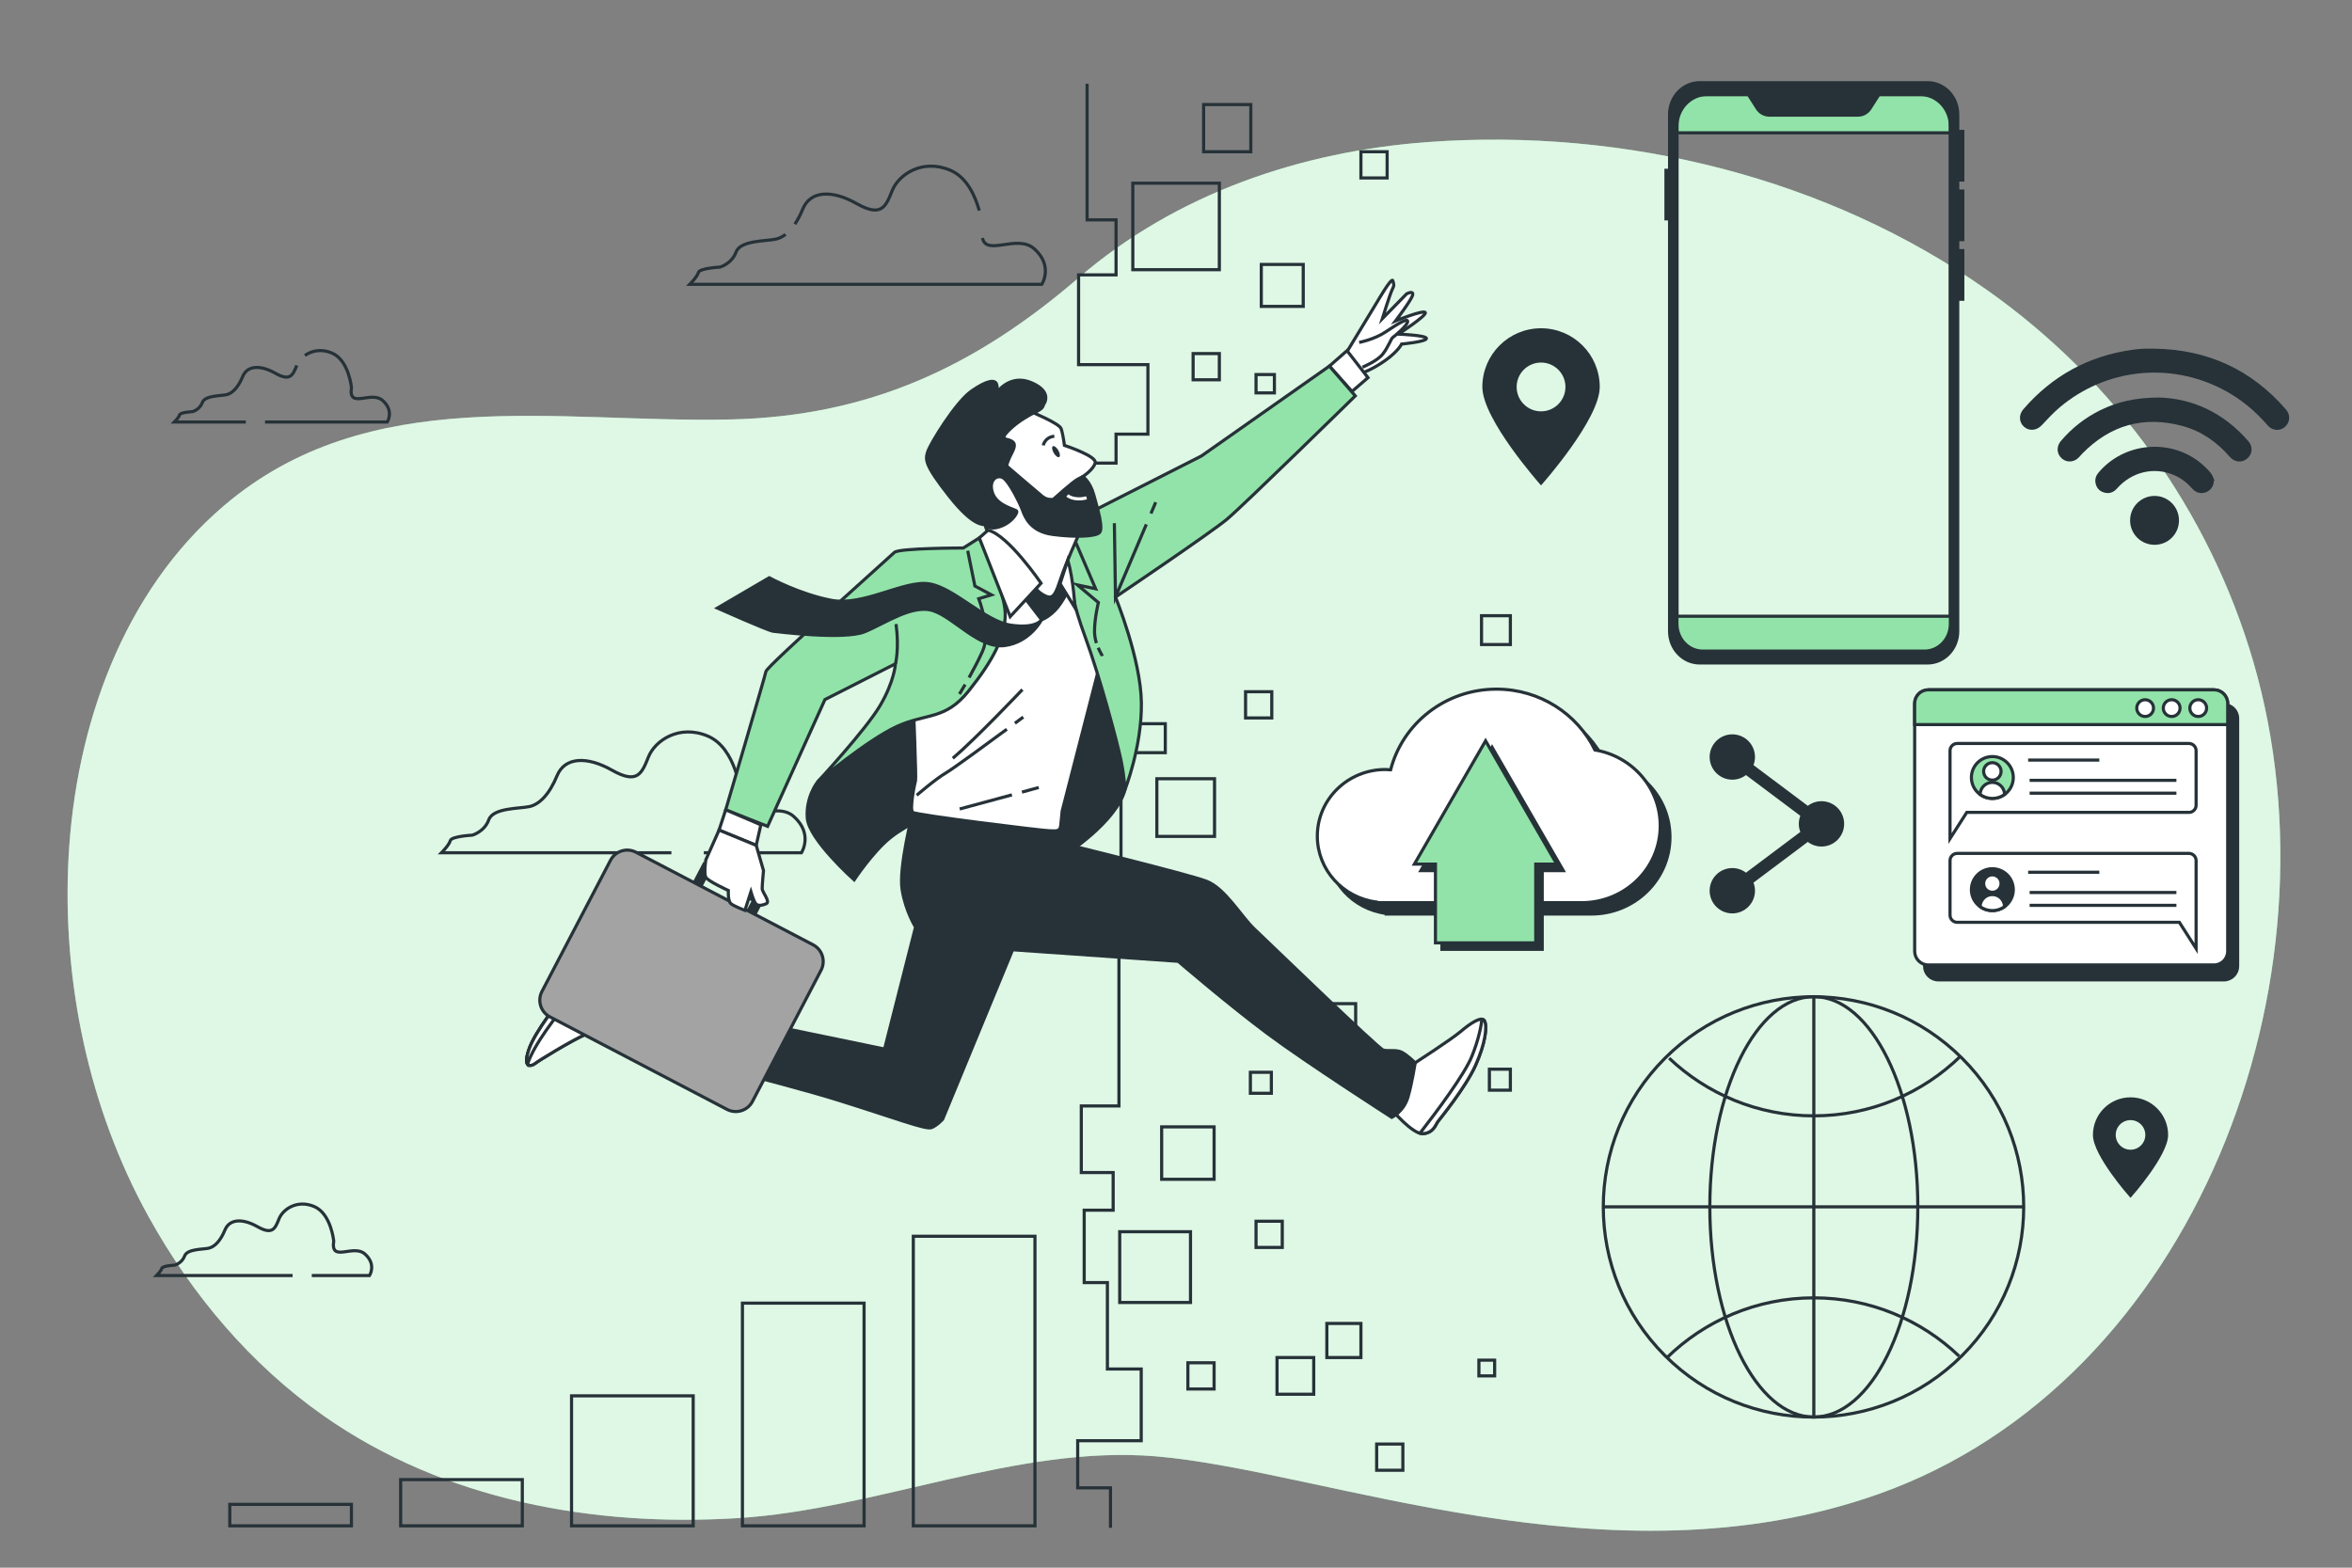 <?xml version="1.0" encoding="utf-8"?>
<!-- Generator: Adobe Illustrator 27.5.0, SVG Export Plug-In . SVG Version: 6.00 Build 0)  -->
<svg version="1.1" xmlns="http://www.w3.org/2000/svg" xmlns:xlink="http://www.w3.org/1999/xlink" x="0px" y="0px"
	 viewBox="0 0 750 500" style="enable-background:new 0 0 750 500;" xml:space="preserve">
<rect x="0" y="0" width="750" height="500" fill="#808080" stroke="none"/>
<g id="Background_Simple">
	<g>
		<path style="fill:#92E3A9;" d="M633.589,92.484C583.096,56.866,518.476,40.71,455.394,45.301
			c-40.317,2.934-80.119,16.302-111.46,43.305c-33.157,28.568-67.034,44.167-110.896,45.17
			c-55.39,1.267-115.284-11.949-161.618,27.501c-32.127,27.353-47.34,70.239-49.563,112.273
			c-2.086,39.437,6.5,80.126,25.515,114.487c13.842,25.014,32.703,47.287,55.832,63.518c38.556,27.057,86.256,35.482,132.109,32.63
			c44.157-2.746,89.009-23.363,133.251-19.701c53.633,4.44,144.741,42.484,230.514,12.007
			c100.943-35.868,148.956-163.829,119.508-265.267C704.493,162.678,673.968,120.968,633.589,92.484z"/>
		<path style="opacity:0.7;fill:#FFFFFF;" d="M633.589,92.484C583.096,56.866,518.476,40.71,455.394,45.301
			c-40.317,2.934-80.119,16.302-111.46,43.305c-33.157,28.568-67.034,44.167-110.896,45.17
			c-55.39,1.267-115.284-11.949-161.618,27.501c-32.127,27.353-47.34,70.239-49.563,112.273
			c-2.086,39.437,6.5,80.126,25.515,114.487c13.842,25.014,32.703,47.287,55.832,63.518c38.556,27.057,86.256,35.482,132.109,32.63
			c44.157-2.746,89.009-23.363,133.251-19.701c53.633,4.44,144.741,42.484,230.514,12.007
			c100.943-35.868,148.956-163.829,119.508-265.267C704.493,162.678,673.968,120.968,633.589,92.484z"/>
	</g>
</g>
<g id="Chart">
	<g>
		
			<rect x="291.234" y="394.293" style="fill:none;stroke:#263238;strokeLinecap:round;strokeLinejoin:round;stroke-miterlimit:10;" width="38.79" height="92.357"/>
		
			<rect x="236.744" y="415.626" style="fill:none;stroke:#263238;strokeLinecap:round;strokeLinejoin:round;stroke-miterlimit:10;" width="38.79" height="71.024"/>
		
			<rect x="182.253" y="445.193" style="fill:none;stroke:#263238;strokeLinecap:round;strokeLinejoin:round;stroke-miterlimit:10;" width="38.79" height="41.458"/>
		
			<rect x="127.763" y="471.909" style="fill:none;stroke:#263238;strokeLinecap:round;strokeLinejoin:round;stroke-miterlimit:10;" width="38.79" height="14.742"/>
		
			<rect x="73.272" y="479.803" style="fill:none;stroke:#263238;strokeLinecap:round;strokeLinejoin:round;stroke-miterlimit:10;" width="38.79" height="6.847"/>
	</g>
</g>
<g id="Chat">
	<g>
		<path style="fill:#263238;stroke:#263238;strokeLinecap:round;strokeLinejoin:round;stroke-miterlimit:10;" d="M709.161,312.517
			h-91.077c-2.414,0-4.372-1.957-4.372-4.371v-79.012c0-2.414,1.957-4.372,4.372-4.372h91.077c2.414,0,4.372,1.957,4.372,4.372
			v79.012C713.532,310.559,711.575,312.517,709.161,312.517z"/>
		<path style="fill:#FFFFFF;stroke:#263238;strokeLinecap:round;strokeLinejoin:round;stroke-miterlimit:10;" d="M705.993,307.766
			h-91.077c-2.414,0-4.371-1.957-4.371-4.372v-79.011c0-2.414,1.957-4.372,4.371-4.372h91.077c2.414,0,4.372,1.957,4.372,4.372
			v79.011C710.365,305.809,708.408,307.766,705.993,307.766z"/>
		<path style="fill:#92E3A9;stroke:#263238;strokeLinecap:round;strokeLinejoin:round;stroke-miterlimit:10;" d="M710.365,231.107
			v-6.724c0-2.414-1.957-4.372-4.372-4.372h-91.077c-2.414,0-4.371,1.957-4.371,4.372v6.724H710.365z"/>
		<g>
			
				<circle style="fill:#FFFFFF;stroke:#263238;strokeLinecap:round;strokeLinejoin:round;stroke-miterlimit:10;" cx="684.034" cy="225.844" r="2.673"/>
			<path style="fill:#FFFFFF;stroke:#263238;strokeLinecap:round;strokeLinejoin:round;stroke-miterlimit:10;" d="
				M695.172,225.844c0-1.476-1.197-2.673-2.673-2.673c-1.476,0-2.673,1.197-2.673,2.673c0,1.476,1.197,2.673,2.673,2.673
				C693.976,228.517,695.172,227.321,695.172,225.844z"/>
			
				<circle style="fill:#FFFFFF;stroke:#263238;strokeLinecap:round;strokeLinejoin:round;stroke-miterlimit:10;" cx="700.964" cy="225.844" r="2.673"/>
		</g>
		<path style="fill:none;stroke:#263238;stroke-miterlimit:10;" d="M697.998,237.126H624.11c-1.264,0-2.289,1.025-2.289,2.289
			v19.693v8.347l5.333-8.347h70.844c1.264,0,2.289-1.025,2.289-2.289v-17.404C700.287,238.151,699.263,237.126,697.998,237.126z"/>
		<path style="fill:none;stroke:#263238;stroke-miterlimit:10;" d="M624.11,272.185h73.888c1.264,0,2.289,1.025,2.289,2.289v19.693
			v8.348l-5.333-8.348H624.11c-1.264,0-2.289-1.025-2.289-2.289v-17.404C621.821,273.21,622.846,272.185,624.11,272.185z"/>
		<g>
			<g>
				
					<circle style="fill:#92E3A9;stroke:#263238;strokeLinecap:round;strokeLinejoin:round;stroke-miterlimit:10;" cx="635.316" cy="247.977" r="6.678"/>
				
					<circle style="fill:#FFFFFF;stroke:#263238;strokeLinecap:round;strokeLinejoin:round;stroke-miterlimit:10;" cx="635.316" cy="246.03" r="2.783"/>
				<path style="fill:#FFFFFF;stroke:#263238;strokeLinecap:round;strokeLinejoin:round;stroke-miterlimit:10;" d="
					M635.316,254.656c1.458,0,2.803-0.473,3.902-1.266c-0.026-2.135-1.76-3.859-3.902-3.859c-2.141,0-3.876,1.724-3.902,3.859
					C632.513,254.183,633.858,254.656,635.316,254.656z"/>
			</g>
			<g>
				<line style="fill:none;stroke:#263238;stroke-miterlimit:10;" x1="646.729" y1="242.417" x2="669.423" y2="242.417"/>
				<line style="fill:none;stroke:#263238;stroke-miterlimit:10;" x1="647.201" y1="248.879" x2="694.009" y2="248.879"/>
				<line style="fill:none;stroke:#263238;stroke-miterlimit:10;" x1="647.201" y1="252.976" x2="694.009" y2="252.976"/>
			</g>
		</g>
		<g>
			<g>
				
					<circle style="fill:#263238;stroke:#263238;strokeLinecap:round;strokeLinejoin:round;stroke-miterlimit:10;" cx="635.316" cy="283.753" r="6.678"/>
				
					<circle style="fill:#FFFFFF;stroke:#263238;strokeLinecap:round;strokeLinejoin:round;stroke-miterlimit:10;" cx="635.316" cy="281.805" r="2.783"/>
				<path style="fill:#FFFFFF;stroke:#263238;strokeLinecap:round;strokeLinejoin:round;stroke-miterlimit:10;" d="
					M635.316,290.431c1.458,0,2.803-0.473,3.902-1.266c-0.026-2.135-1.76-3.859-3.902-3.859c-2.141,0-3.876,1.724-3.902,3.859
					C632.513,289.958,633.858,290.431,635.316,290.431z"/>
			</g>
			<g>
				<line style="fill:none;stroke:#263238;stroke-miterlimit:10;" x1="646.729" y1="278.192" x2="669.423" y2="278.192"/>
				<line style="fill:none;stroke:#263238;stroke-miterlimit:10;" x1="647.201" y1="284.654" x2="694.009" y2="284.654"/>
				<line style="fill:none;stroke:#263238;stroke-miterlimit:10;" x1="647.201" y1="288.752" x2="694.009" y2="288.752"/>
			</g>
		</g>
	</g>
</g>
<g id="Wifi">
	<g>
		<path style="fill:#263238;" d="M687.07,111.207c16.804,0.261,30.825,6.635,41.867,19.384c1.508,1.741,1.323,4.157-0.359,5.602
			c-1.604,1.378-3.99,1.203-5.464-0.51c-4.014-4.661-8.668-8.52-14.121-11.381c-17.097-8.973-37.548-6.773-52.277,5.689
			c-2.03,1.717-3.836,3.709-5.666,5.65c-1.585,1.681-3.924,1.95-5.599,0.506c-1.654-1.426-1.78-3.854-0.271-5.603
			c9.254-10.725,20.897-17.065,34.93-19.003c1.099-0.152,2.207-0.27,3.315-0.32C684.637,111.165,685.855,111.207,687.07,111.207z"/>
		<path style="fill:#263238;" d="M688.458,126.788c10.621,0.275,20.605,4.812,28.463,13.892c1.55,1.791,1.368,4.102-0.352,5.58
			c-1.638,1.407-4.008,1.217-5.521-0.534c-4.099-4.746-9.069-8.227-15.127-9.862c-12.346-3.333-23.02-0.293-31.96,8.845
			c-0.333,0.34-0.639,0.705-0.955,1.061c-1.475,1.662-3.862,1.885-5.475,0.51c-1.701-1.449-1.877-3.843-0.39-5.596
			c3.501-4.127,7.669-7.409,12.519-9.816C675.157,128.139,680.982,126.813,688.458,126.788z"/>
		<path style="fill:#263238;" d="M705.932,153.359c-0.002,1.617-0.979,3.048-2.482,3.634c-1.514,0.59-3.195,0.197-4.328-1.086
			c-1.67-1.891-3.596-3.421-5.932-4.41c-6.376-2.702-13.411-1.023-18.153,4.333c-1.125,1.27-2.528,1.731-4.15,1.239
			c-1.56-0.473-2.461-1.597-2.702-3.207c-0.169-1.134,0.172-2.142,0.902-3.021c8.121-9.792,23.062-11.179,32.832-3.015
			c1.11,0.928,2.153,1.966,3.072,3.081c0.54,0.656,0.773,1.564,1.145,2.36C706.068,153.296,706,153.328,705.932,153.359z"/>
		<path style="fill:#263238;" d="M687.057,173.759c-4.357,0.002-7.817-3.455-7.814-7.807c0.003-4.283,3.483-7.766,7.779-7.782
			c4.316-0.017,7.819,3.495,7.807,7.827C694.819,170.311,691.368,173.757,687.057,173.759z"/>
	</g>
</g>
<g id="Internet">
	<g>
		
			<ellipse transform="matrix(0.707 -0.707 0.707 0.707 -102.769 521.719)" style="fill:none;stroke:#263238;strokeWidth:2;strokeLinecap:round;strokeLinejoin:round;stroke-miterlimit:10;" cx="578.386" cy="384.913" rx="67.04" ry="67.04"/>
		
			<ellipse style="fill:none;stroke:#263238;strokeWidth:2;strokeLinecap:round;strokeLinejoin:round;stroke-miterlimit:10;" cx="578.386" cy="384.913" rx="33.161" ry="67.04"/>
		<path style="fill:none;stroke:#263238;strokeWidth:2;strokeLinecap:round;strokeLinejoin:round;stroke-miterlimit:10;" d="
			M532.257,337.496c12.018,11.4,28.257,18.394,46.129,18.394c18.191,0,34.689-7.245,46.767-19.007"/>
		<path style="fill:none;stroke:#263238;strokeWidth:2;strokeLinecap:round;strokeLinejoin:round;stroke-miterlimit:10;" d="
			M624.708,432.514c-12.037-11.508-28.354-18.577-46.323-18.577c-18.306,0-34.898,7.337-46.996,19.231"/>
		
			<line style="fill:none;stroke:#263238;strokeWidth:2;strokeLinecap:round;strokeLinejoin:round;stroke-miterlimit:10;" x1="511.345" y1="384.913" x2="645.428" y2="384.913"/>
		
			<line style="fill:none;stroke:#263238;strokeWidth:2;strokeLinecap:round;strokeLinejoin:round;stroke-miterlimit:10;" x1="578.386" y1="317.872" x2="578.386" y2="451.955"/>
	</g>
</g>
<g id="Share">
	<path style="fill:#263238;" d="M580.831,255.536c-1.641,0-3.149,0.553-4.362,1.474l-17.325-12.993
		c0.306-0.802,0.482-1.668,0.482-2.577c0-3.992-3.237-7.229-7.229-7.229c-3.992,0-7.229,3.236-7.229,7.229
		c0,3.992,3.236,7.229,7.229,7.229c1.641,0,3.149-0.553,4.362-1.474l17.325,12.993c-0.307,0.802-0.482,1.668-0.482,2.578
		c0,0.909,0.175,1.776,0.482,2.577l-17.325,12.993c-1.213-0.921-2.721-1.474-4.362-1.474c-3.992,0-7.229,3.237-7.229,7.229
		c0,3.992,3.236,7.229,7.229,7.229c3.992,0,7.229-3.237,7.229-7.229c0-0.909-0.175-1.776-0.482-2.578l17.324-12.993
		c1.213,0.921,2.721,1.474,4.362,1.474c3.992,0,7.229-3.236,7.229-7.229S584.823,255.536,580.831,255.536z"/>
</g>
<g id="Ubication">
	<path style="fill:#263238;stroke:#263238;strokeLinecap:round;strokeLinejoin:round;stroke-miterlimit:10;" d="M491.403,105.197
		c-10.061,0-18.217,8.156-18.217,18.217c0,10.061,18.217,30.638,18.217,30.638s18.217-20.577,18.217-30.638
		C509.62,113.354,501.464,105.197,491.403,105.197z M491.403,131.695c-4.573,0-8.281-3.707-8.281-8.281
		c0-4.573,3.707-8.281,8.281-8.281c4.573,0,8.281,3.707,8.281,8.281C499.684,127.988,495.976,131.695,491.403,131.695z"/>
	<path style="fill:#263238;stroke:#263238;strokeLinecap:round;strokeLinejoin:round;stroke-miterlimit:10;" d="M679.376,350.483
		c-6.345,0-11.488,5.143-11.488,11.488c0,6.345,11.488,19.321,11.488,19.321s11.488-12.976,11.488-19.321
		C690.864,355.627,685.72,350.483,679.376,350.483z M679.376,367.193c-2.884,0-5.222-2.338-5.222-5.222
		c0-2.884,2.338-5.222,5.222-5.222c2.884,0,5.222,2.338,5.222,5.222C684.598,364.855,682.26,367.193,679.376,367.193z"/>
</g>
<g id="Device">
	<g>
		<path style="fill:none;stroke:#263238;stroke-miterlimit:10;" d="M621.931,38.812v160.2c0,4.781-3.693,8.658-8.246,8.658h-70.702
			c-4.553,0-8.246-3.877-8.246-8.658v-160.2c0-4.785,3.693-8.658,8.246-8.658h70.702C618.239,30.154,621.931,34.027,621.931,38.812z
			"/>
		<path style="fill:#92E3A9;stroke:#263238;strokeLinecap:round;strokeLinejoin:round;stroke-miterlimit:10;" d="M621.931,42.351
			v-3.539c0-4.785-3.693-8.658-8.246-8.658h-70.702c-4.553,0-8.246,3.873-8.246,8.658v3.539H621.931z"/>
		<path style="fill:#263238;stroke:#263238;stroke-miterlimit:10;" d="M624.275,36.465v5.453h1.615v15.495h-1.615v3.522h1.615
			v15.495h-1.615v3.522h1.615v15.495h-1.615v105.91c0,5.573-4.303,10.09-9.61,10.09h-72.661c-5.307,0-9.61-4.518-9.61-10.09V69.809
			h-1.153V54.314h1.153V36.465c0-5.573,4.302-10.09,9.61-10.09h72.661C619.972,26.375,624.275,30.892,624.275,36.465z
			 M599.149,30.152l-2.836,4.431c-0.851,1.33-2.276,2.127-3.802,2.127h-28.353c-1.526,0-2.951-0.798-3.802-2.127l-2.836-4.431
			h-13.172c-5.307,0-9.61,4.518-9.61,10.09v157.337c0,5.573,4.302,10.09,9.61,10.09h67.974c5.307,0,9.61-4.518,9.61-10.09V40.242
			c0-5.573-4.303-10.09-9.61-10.09H599.149z"/>
		<path style="fill:#92E3A9;stroke:#263238;strokeLinecap:round;strokeLinejoin:round;stroke-miterlimit:10;" d="M534.737,196.534
			v2.477c0,4.781,3.693,8.658,8.246,8.658h70.702c4.553,0,8.246-3.877,8.246-8.658v-2.477H534.737z"/>
	</g>
</g>
<g id="Cloud_2">
	<g>
		<path style="fill:#263238;stroke:#263238;strokeLinecap:round;strokeLinejoin:round;stroke-miterlimit:10;" d="M511.68,242.806
			c-5.597-11.47-17.555-19.396-31.405-19.396c-16.273,0-29.932,10.94-33.732,25.716c-0.558-0.042-1.116-0.083-1.685-0.083
			c-11.982,0-21.695,9.509-21.695,21.238c0,10.787,8.222,19.675,18.861,21.037v0.202h65.427c13.841,0,25.061-10.984,25.061-24.534
			C532.512,254.848,523.506,244.775,511.68,242.806z"/>
		<path style="fill:#FFFFFF;stroke:#263238;strokeLinecap:round;strokeLinejoin:round;stroke-miterlimit:10;" d="M508.582,239.191
			c-5.597-11.47-17.554-19.396-31.405-19.396c-16.273,0-29.932,10.94-33.732,25.716c-0.558-0.042-1.116-0.083-1.685-0.083
			c-11.982,0-21.695,9.509-21.695,21.238c0,10.787,8.222,19.674,18.861,21.037v0.202h65.426c13.841,0,25.062-10.984,25.062-24.534
			C529.414,251.232,520.407,241.16,508.582,239.191z"/>
		<polygon style="fill:#263238;stroke:#263238;strokeLinecap:round;strokeLinejoin:round;stroke-miterlimit:10;" points="
			498.495,277.672 475.788,238.343 453.081,277.672 459.798,277.672 459.798,302.781 491.778,302.781 491.778,277.672 		"/>
		<polygon style="fill:#92E3A9;stroke:#263238;strokeLinecap:round;strokeLinejoin:round;stroke-miterlimit:10;" points="
			496.429,275.606 473.722,236.277 451.016,275.606 457.733,275.606 457.733,300.716 489.712,300.716 489.712,275.606 		"/>
	</g>
</g>
<g id="Clouds_1">
	<g>
		<g>
			<path style="fill:none;stroke:#263238;strokeLinecap:round;strokeLinejoin:round;stroke-miterlimit:10;" d="M250.498,74.751
				c-1.01,0.784-2.046,1.284-3.082,1.514c-3.09,0.687-11.328,0.343-12.702,4.119c-1.373,3.776-5.149,4.806-5.149,4.806
				s-6.522,0.343-6.866,1.716c-0.343,1.373-2.746,3.776-2.746,3.776h112.253c0,0,3.776-5.836-2.403-11.328
				c-5.407-4.806-15.281,2.478-16.516-3.445"/>
			<path style="fill:none;stroke:#263238;strokeLinecap:round;strokeLinejoin:round;stroke-miterlimit:10;" d="M312.271,67.17
				c-1.253-4.515-3.889-10.61-9.243-12.876c-8.925-3.776-16.478,1.373-18.537,6.522c-2.06,5.149-3.433,8.582-11.328,4.119
				c-7.896-4.463-14.761-4.119-17.164,1.716c-0.783,1.903-1.64,3.513-2.545,4.844"/>
		</g>
		<path style="fill:none;stroke:#263238;strokeLinecap:round;strokeLinejoin:round;stroke-miterlimit:10;" d="M84.509,134.605
			h38.984c0,0,2.284-3.53-1.453-6.852c-3.738-3.322-11.005,2.907-9.966-4.153c0,0-0.831-8.72-6.229-11.004
			c-3.416-1.445-6.5-0.729-8.62,0.782"/>
		<path style="fill:none;stroke:#263238;strokeLinecap:round;strokeLinejoin:round;stroke-miterlimit:10;" d="M94.632,116.541
			c-1.246,3.115-2.076,5.191-6.852,2.492c-4.776-2.699-8.928-2.492-10.382,1.038c-1.453,3.53-3.322,5.398-5.191,5.814
			c-1.869,0.415-6.852,0.208-7.682,2.492c-0.831,2.284-3.114,2.907-3.114,2.907s-3.945,0.208-4.153,1.038
			c-0.208,0.83-1.661,2.284-1.661,2.284h22.795"/>
		<path style="fill:none;stroke:#263238;strokeLinecap:round;strokeLinejoin:round;stroke-miterlimit:10;" d="M99.42,406.816
			h18.413c0,0,2.284-3.53-1.454-6.852c-3.737-3.322-11.004,2.907-9.966-4.153c0,0-0.83-8.72-6.229-11.004
			c-5.398-2.284-9.966,0.831-11.212,3.945c-1.246,3.114-2.076,5.191-6.852,2.492c-4.776-2.699-8.928-2.492-10.382,1.038
			c-1.453,3.53-3.322,5.398-5.191,5.814c-1.869,0.415-6.852,0.208-7.682,2.492c-0.83,2.284-3.114,2.907-3.114,2.907
			s-3.945,0.208-4.153,1.038c-0.208,0.831-1.661,2.284-1.661,2.284h43.366"/>
		<path style="fill:none;stroke:#263238;strokeLinecap:round;strokeLinejoin:round;stroke-miterlimit:10;" d="M224.428,271.982
			h31.129c0,0,3.861-5.967-2.457-11.584c-6.318-5.616-18.604,4.914-16.849-7.02c0,0-1.404-14.743-10.531-18.604
			c-9.126-3.861-16.849,1.404-18.955,6.669c-2.106,5.265-3.51,8.775-11.583,4.212c-8.073-4.563-15.094-4.212-17.551,1.755
			c-2.457,5.967-5.616,9.127-8.775,9.829c-3.159,0.702-11.583,0.351-12.988,4.212c-1.404,3.861-5.265,4.914-5.265,4.914
			s-6.669,0.351-7.02,1.755c-0.351,1.404-2.808,3.861-2.808,3.861h73.314"/>
	</g>
</g>
<g id="Squares">
	<g>
		<g>
			
				<rect x="361.231" y="58.426" style="fill:none;stroke:#263238;strokeLinecap:round;strokeLinejoin:round;stroke-miterlimit:10;" width="27.59" height="27.59"/>
			
				<rect x="402.197" y="84.343" style="fill:none;stroke:#263238;strokeLinecap:round;strokeLinejoin:round;stroke-miterlimit:10;" width="13.377" height="13.377"/>
			
				<rect x="380.46" y="112.769" style="fill:none;stroke:#263238;strokeLinecap:round;strokeLinejoin:round;stroke-miterlimit:10;" width="8.361" height="8.361"/>
			
				<rect x="400.525" y="119.457" style="fill:none;stroke:#263238;strokeLinecap:round;strokeLinejoin:round;stroke-miterlimit:10;" width="5.852" height="5.852"/>
			
				<rect x="398.719" y="342" style="fill:none;stroke:#263238;strokeLinecap:round;strokeLinejoin:round;stroke-miterlimit:10;" width="6.688" height="6.688"/>
			
				<rect x="472.425" y="196.374" style="fill:none;stroke:#263238;strokeLinecap:round;strokeLinejoin:round;stroke-miterlimit:10;" width="9.196" height="9.196"/>
			
				<rect x="397.181" y="220.619" style="fill:none;stroke:#263238;strokeLinecap:round;strokeLinejoin:round;stroke-miterlimit:10;" width="8.361" height="8.361"/>
			
				<rect x="368.893" y="248.369" style="fill:none;stroke:#263238;strokeLinecap:round;strokeLinejoin:round;stroke-miterlimit:10;" width="18.393" height="18.393"/>
			
				<rect x="424.77" y="320.109" style="fill:none;stroke:#263238;strokeLinecap:round;strokeLinejoin:round;stroke-miterlimit:10;" width="7.524" height="7.524"/>
			
				<rect x="357.051" y="392.845" style="fill:none;stroke:#263238;strokeLinecap:round;strokeLinejoin:round;stroke-miterlimit:10;" width="22.573" height="22.573"/>
			
				<rect x="407.213" y="432.975" style="fill:none;stroke:#263238;strokeLinecap:round;strokeLinejoin:round;stroke-miterlimit:10;" width="11.705" height="11.705"/>
			
				<rect x="370.427" y="359.403" style="fill:none;stroke:#263238;strokeLinecap:round;strokeLinejoin:round;stroke-miterlimit:10;" width="16.721" height="16.721"/>
			
				<rect x="400.525" y="389.5" style="fill:none;stroke:#263238;strokeLinecap:round;strokeLinejoin:round;stroke-miterlimit:10;" width="8.36" height="8.361"/>
			
				<rect x="378.788" y="434.647" style="fill:none;stroke:#263238;strokeLinecap:round;strokeLinejoin:round;stroke-miterlimit:10;" width="8.36" height="8.361"/>
			
				<rect x="423.098" y="422.106" style="fill:none;stroke:#263238;strokeLinecap:round;strokeLinejoin:round;stroke-miterlimit:10;" width="10.869" height="10.869"/>
			
				<rect x="471.589" y="433.811" style="fill:none;stroke:#263238;strokeLinecap:round;strokeLinejoin:round;stroke-miterlimit:10;" width="5.016" height="5.016"/>
			
				<rect x="438.983" y="460.565" style="fill:none;stroke:#263238;strokeLinecap:round;strokeLinejoin:round;stroke-miterlimit:10;" width="8.36" height="8.36"/>
			
				<rect x="474.933" y="341.01" style="fill:none;stroke:#263238;strokeLinecap:round;strokeLinejoin:round;stroke-miterlimit:10;" width="6.688" height="6.688"/>
			
				<rect x="433.967" y="48.393" style="fill:none;stroke:#263238;strokeLinecap:round;strokeLinejoin:round;stroke-miterlimit:10;" width="8.36" height="8.361"/>
			
				<rect x="383.804" y="33.345" style="fill:none;stroke:#263238;strokeLinecap:round;strokeLinejoin:round;stroke-miterlimit:10;" width="15.049" height="15.049"/>
		</g>
		<polyline style="fill:none;stroke:#263238;strokeLinecap:round;strokeLinejoin:round;stroke-miterlimit:10;" points="
			346.649,26.713 346.649,70.12 355.884,70.12 355.884,87.668 343.935,87.668 343.935,116.299 366.044,116.299 366.044,138.465 
			355.884,138.465 355.884,147.7 345.256,147.7 345.256,230.822 371.585,230.822 371.585,240.057 357.458,240.057 357.458,277.924 
			345.725,277.924 345.725,293.624 356.808,293.624 356.808,352.733 344.802,352.733 344.802,373.975 354.961,373.975 
			354.961,385.981 345.725,385.981 345.725,409.07 353.126,409.07 353.126,436.633 363.908,436.633 363.908,459.504 
			343.652,459.504 343.652,474.533 354.107,474.533 354.107,487.275 		"/>
	</g>
</g>
<g id="Character">
	<g>
		<g>
			<path style="fill:#FFFFFF;stroke:#263238;strokeLinecap:round;strokeLinejoin:round;stroke-miterlimit:10;" d="
				M207.695,320.867c0,0-5.421-3.162-6.55-4.291s-10.39-11.745-12.648-11.067c-2.259,0.678-5.195,5.647-7.679,9.938
				c-2.484,4.291-10.164,13.326-12.196,19.424c-2.033,6.098,0.904,5.195,2.033,4.291c1.129-0.903,11.067-7.002,16.036-9.26
				s7.228-2.936,7.228-2.936l8.809,3.84L207.695,320.867z"/>
			<path style="fill:#FFFFFF;stroke:#263238;strokeLinecap:round;strokeLinejoin:round;stroke-miterlimit:10;" d="
				M198.425,313.648c-3.249-3.467-8.333-8.618-9.928-8.139c-2.259,0.678-5.195,5.647-7.679,9.938
				c-2.484,4.291-10.164,13.326-12.197,19.424c-2.033,6.098,0.904,5.195,2.033,4.291c1.129-0.903,11.067-7.002,16.036-9.26
				c2.118-0.963,3.739-1.636,4.907-2.094l-4.23-4.23C187.368,323.578,193.65,316.697,198.425,313.648z"/>
			<path style="fill:#FFFFFF;stroke:#263238;strokeLinecap:round;strokeLinejoin:round;stroke-miterlimit:10;" d="M191.26,306.792
				c-0.118-0.089-0.236-0.18-0.349-0.262c-0.023-0.017-0.047-0.035-0.07-0.052c-0.179-0.127-0.35-0.242-0.517-0.348
				c-0.047-0.03-0.092-0.056-0.137-0.084c-0.13-0.079-0.255-0.15-0.376-0.214c-0.038-0.02-0.078-0.043-0.115-0.061
				c-0.148-0.074-0.29-0.135-0.422-0.182c-0.028-0.01-0.053-0.015-0.08-0.023c-0.106-0.033-0.205-0.056-0.299-0.069
				c-0.032-0.005-0.064-0.009-0.095-0.011c-0.11-0.007-0.214-0.004-0.303,0.023c-2.259,0.678-5.195,5.647-7.679,9.938
				c-2.484,4.291-10.164,13.326-12.197,19.424c-0.875,2.625-0.827,3.948-0.401,4.536c1.961-6.135,8.937-15.165,14.856-22.379
				C187.375,311.789,189.906,308.559,191.26,306.792z"/>
		</g>
		<g>
			<path style="fill:#FFFFFF;stroke:#263238;strokeLinecap:round;strokeLinejoin:round;stroke-miterlimit:10;" d="
				M451.258,338.981c0,0,11.519-7.453,14.455-9.938c2.936-2.484,6.776-5.195,7.679-3.388c0.903,1.807,0.226,7.228-2.936,14.229
				c-3.162,7.002-11.293,16.94-11.971,17.843c-0.678,0.903-1.355,3.614-4.743,3.84c-3.388,0.226-10.164-7.905-10.164-7.905
				L451.258,338.981z"/>
			<path style="fill:#FFFFFF;stroke:#263238;strokeLinecap:round;strokeLinejoin:round;stroke-miterlimit:10;" d="
				M453.742,361.567c3.388-0.226,4.065-2.936,4.743-3.84c0.678-0.903,8.809-10.841,11.971-17.843
				c3.162-7.002,3.84-12.422,2.936-14.229c-0.175-0.349-0.461-0.526-0.828-0.572c-0.271,2.272-1.04,6.445-3.238,11.865
				c-2.338,5.768-11.237,17.665-16.528,24.485C453.132,361.526,453.453,361.586,453.742,361.567z"/>
		</g>
		<path style="fill:#263238;stroke:#263238;strokeLinecap:round;strokeLinejoin:round;stroke-miterlimit:10;" d="M260.766,249.319
			c0,0-3.868,4.747-3.34,11.603c0.527,6.856,14.943,19.69,14.943,19.69s5.801-8.79,11.427-13.361
			c5.626-4.571,14.592-8.087,14.592-8.087l41.138,13.537c0,0,16.35-10.372,19.163-20.745c2.813-10.372-3.868-33.754-7.384-39.204
			c-3.516-5.45-5.45-10.372-5.45-10.372l-56.257,7.735c0,0,1.231,8.263-7.032,17.581
			C274.302,237.013,260.766,249.319,260.766,249.319z"/>
		<path style="fill:#263238;stroke:#263238;strokeLinecap:round;strokeLinejoin:round;stroke-miterlimit:10;" d="M291.05,259.096
			c0,0-4.517,17.617-3.388,24.619c1.129,7.002,4.291,11.971,4.291,11.971l-9.879,38.901l-76.187-15.752l-4.969,14.455
			c0,0,48.18,11.912,66.249,17.559c18.069,5.646,28.007,9.486,29.814,8.809c1.807-0.678,3.614-2.71,3.614-2.71l22.301-54.034
			l52.815,3.684c0,0,16.036,13.777,28.458,23.038c12.422,9.26,39.635,26.738,39.635,26.738s3.84-1.807,5.195-6.55
			c1.355-4.743,2.259-10.841,2.259-10.841s-2.484-2.484-4.291-3.388c-1.807-0.904-4.291-0.226-5.872-0.678
			c-1.581-0.452-37.151-34.869-41.216-38.709c-4.065-3.84-9.26-12.874-15.133-15.133s-45.813-12.04-45.813-12.04l-0.678-5.872
			L291.05,259.096z"/>
		<g>
			<path style="fill:#FFFFFF;stroke:#263238;strokeLinecap:round;strokeLinejoin:round;stroke-miterlimit:10;" d="
				M291.276,225.217c0,0,0.904,23.038,0.678,23.715c-0.226,0.678-2.033,9.26-0.903,10.164c1.129,0.903,41.558,5.872,43.591,5.872
				c2.033,0,3.388,0.452,3.614-1.807c0.226-2.259,0.452-4.517,0.452-4.517l12.197-47.431l-3.388-34.105l-53.981,4.291
				L291.276,225.217z"/>
			<g>
				<path style="fill:none;stroke:#263238;strokeLinecap:round;strokeLinejoin:round;stroke-miterlimit:10;" d="M323.643,230.669
					c1.631-1.208,2.653-1.968,2.653-1.968"/>
				<path style="fill:none;stroke:#263238;strokeLinecap:round;strokeLinejoin:round;stroke-miterlimit:10;" d="M292.324,253.633
					c0,0,6.027-5.205,9.315-7.123c2.239-1.306,12.867-9.095,19.418-13.929"/>
				<path style="fill:none;stroke:#263238;strokeLinecap:round;strokeLinejoin:round;stroke-miterlimit:10;" d="M326.022,219.935
					c0,0-14.794,15.616-22.191,21.917"/>
				<path style="fill:none;stroke:#263238;strokeLinecap:round;strokeLinejoin:round;stroke-miterlimit:10;" d="M322.677,253.514
					c-5.233,1.431-11.827,3.224-16.654,4.502"/>
				<path style="fill:none;stroke:#263238;strokeLinecap:round;strokeLinejoin:round;stroke-miterlimit:10;" d="M331.227,251.167
					c0,0-2.158,0.595-5.35,1.471"/>
			</g>
		</g>
		<g>
			<g>
				<g>
					<path style="fill:#FFFFFF;stroke:#263238;strokeLinecap:round;strokeLinejoin:round;stroke-miterlimit:10;" d="
						M428.659,113.598l10.548-17.405c0,0,4.571-7.911,4.923-6.681c0.352,1.231,0.527,1.406-0.176,2.813
						c-0.703,1.407-3.164,9.318-3.164,9.318l7.735-7.911c0,0,2.285-1.231,1.934,0.352c-0.352,1.582-5.45,8.263-5.45,8.263
						s9.142-3.692,9.493-2.637c0.352,1.055-8.614,6.856-8.614,6.856s9.142,0.352,8.966,1.407c-0.176,1.055-7.911,1.758-7.911,1.758
						s-1.055,2.285-5.274,5.274c-4.219,2.989-7.56,4.044-7.56,4.044L428.659,113.598z"/>
					<path style="fill:#FFFFFF;stroke:#263238;strokeLinecap:round;strokeLinejoin:round;stroke-miterlimit:10;" d="
						M433.405,109.203c0,0,4.747-0.879,8.439-3.34c3.692-2.461,7.032-4.571,7.032-3.34c0,1.231-4.219,4.747-4.747,5.098
						s-1.407,2.989-3.165,5.274c-1.758,2.285-6.505,4.219-6.505,4.219"/>
				</g>
				<polygon style="fill:#FFFFFF;stroke:#263238;strokeLinecap:round;strokeLinejoin:round;stroke-miterlimit:10;" points="
					423.912,116.763 429.538,111.84 436.218,120.455 431.12,124.85 				"/>
			</g>
			<path style="fill:#92E3A9;stroke:#263238;strokeLinecap:round;strokeLinejoin:round;stroke-miterlimit:10;" d="
				M341.987,188.315c0,0-0.176,3.34,4.219,15.295c4.395,11.955,10.021,32.875,11.251,38.853c1.231,5.977,1.231,9.493,1.231,9.493
				s5.45-13.713,5.274-27.777c-0.176-14.064-8.263-33.754-8.263-33.754s30.238-20.393,35.512-24.788
				c5.274-4.395,40.962-39.38,40.962-39.38l-8.263-9.493l-40.786,28.656l-34.633,17.581c0,0-7.032,4.043-8.087,5.977
				c-1.055,1.934-2.637,8.263-2.286,10.197C338.471,181.107,341.987,188.315,341.987,188.315z"/>
			<path style="fill:none;stroke:#263238;strokeLinecap:round;strokeLinejoin:round;stroke-miterlimit:10;" d="M350.184,206.599
				c0.593,1.362,1.209,2.285,1.297,2.637"/>
			<path style="fill:none;stroke:#263238;strokeLinecap:round;strokeLinejoin:round;stroke-miterlimit:10;" d="M343.042,173.02
				l6.329,14.768l-5.802-1.231l6.681,5.626c0,0-1.231,4.923-1.231,9.142c0,1.411,0.256,2.685,0.603,3.782"/>
			
				<line style="fill:none;stroke:#263238;strokeLinecap:round;strokeLinejoin:round;stroke-miterlimit:10;" x1="367.007" y1="163.783" x2="368.534" y2="160.186"/>
			<polyline style="fill:none;stroke:#263238;strokeLinecap:round;strokeLinejoin:round;stroke-miterlimit:10;" points="
				355.348,166.867 355.7,190.425 365.537,167.247 			"/>
		</g>
		<path style="fill:#263238;stroke:#263238;strokeLinecap:round;strokeLinejoin:round;stroke-miterlimit:10;" d="M326.063,189.776
			l6.072,7.877c0,0,1.805-0.492,4.267-2.954c2.462-2.462,4.923-7.713,5.252-8.698c0.328-0.985-3.118-3.939-3.118-3.939
			l-16.411,0.656L326.063,189.776z"/>
		<g>
			<path style="fill:#FFFFFF;stroke:#263238;strokeLinecap:round;strokeLinejoin:round;stroke-miterlimit:10;" d="
				M328.376,131.154c0,0,9.361,3.837,9.975,5.525c0.614,1.688,1.074,5.371,1.074,5.371s10.282,3.376,9.822,5.525
				c-0.46,2.148-3.99,4.45-3.99,4.45s1.842,4.911,2.455,8.287c0.614,3.376,0.307,5.064-0.767,7.059
				c-1.074,1.995-3.069,3.376-3.069,3.376s-3.99,8.901-5.525,13.505c-1.535,4.604-2.302,6.906-4.604,5.985
				c-2.302-0.921-3.376-2.455-3.376-2.455s-3.99-8.594-7.059-11.663c-3.069-3.069-5.832-4.757-6.292-5.064
				c-0.46-0.307-2.762-1.535-2.762-3.53c0-1.995,2.762-3.836,2.762-3.836s-7.52-0.153-8.747-9.515
				c-1.228-9.361,7.52-17.955,10.742-20.564C322.237,131.001,328.376,131.154,328.376,131.154z"/>
			<path style="fill:#263238;" d="M337.468,143.618c0.556,0.951,0.681,1.913,0.279,2.148c-0.402,0.235-1.18-0.345-1.736-1.296
				c-0.556-0.951-0.681-1.913-0.279-2.148C336.134,142.087,336.911,142.667,337.468,143.618z"/>
			<path style="fill:none;stroke:#263238;strokeLinecap:round;strokeLinejoin:round;stroke-miterlimit:10;" d="M332.673,142.05
				c0,0,0.46-2.609,3.529-2.916"/>
			<g>
				<path style="fill:#263238;stroke:#263238;strokeLinecap:round;strokeLinejoin:round;stroke-miterlimit:10;" d="
					M332.673,129.159c0,0,0.153,0.921-1.995,1.995c-2.148,1.074-5.985,3.069-9.054,6.139c-3.069,3.069-0.614,2.609,0.614,3.223
					c1.228,0.614,1.842,1.228,0.307,4.143c-1.535,2.916-1.535,3.99-1.535,3.99s9.668,8.287,11.356,9.668
					c1.688,1.381,3.53,0.921,3.53,0.921s6.292-5.678,7.827-6.445c1.535-0.767,1.535-0.767,1.535-0.767s2.302,1.381,3.53,5.831
					c1.228,4.45,3.069,10.589,1.842,11.97c-1.228,1.381-8.134,1.535-15.039,0.614c-6.906-0.921-8.747-5.525-9.515-7.673
					c-0.767-2.149-4.297-9.361-6.292-10.435c-1.995-1.074-4.757,0.921-3.223,5.064c1.535,4.143,7.52,5.064,7.673,5.678
					c0.154,0.614-1.381,3.223-4.604,4.604c-3.223,1.381-4.757,0.46-5.371-0.154c-0.614-0.614-3.376,1.074-11.51-9.208
					c-8.133-10.282-7.673-11.816-6.906-14.272c0.767-2.455,8.901-15.806,13.965-19.336c5.064-3.53,7.52-3.683,7.98-2.148
					c0.46,1.535,0,2.762,0,2.762s4.143-6.292,11.203-3.223S332.673,129.159,332.673,129.159z"/>
				<path style="fill:none;stroke:#FFFFFF;strokeLinecap:round;strokeLinejoin:round;stroke-miterlimit:10;" d="M340.346,158.01
					c0,0,1.995,1.842,6.138,0.767"/>
			</g>
		</g>
		<g>
			<g>
				<path style="fill:#92E3A9;stroke:#263238;strokeLinecap:round;strokeLinejoin:round;stroke-miterlimit:10;" d="
					M312.277,171.559l-5.099,3.219c0,0-20.569,0-21.975,1.406c-1.406,1.406-40.611,36.216-40.962,37.974
					c-0.352,1.758-12.834,44.127-12.834,44.127l13.361,5.274l18.284-40.435l22.503-11.427c0,0-0.352,5.626-4.922,13.361
					s-19.866,24.261-19.866,24.261s15.647-13.185,25.14-17.581c9.493-4.395,15.471-1.934,23.03-11.427
					c7.56-9.493,11.779-17.229,11.603-24.788C320.363,187.963,312.277,171.559,312.277,171.559z"/>
				<path style="fill:none;stroke:#263238;strokeLinecap:round;strokeLinejoin:round;stroke-miterlimit:10;" d="M285.554,211.697
					c0,0,1.231-4.747,0.176-12.658"/>
				<path style="fill:none;stroke:#263238;strokeLinecap:round;strokeLinejoin:round;stroke-miterlimit:10;" d="M307.754,218.331
					c-1.067,1.84-1.807,3.035-1.807,3.035"/>
				<path style="fill:none;stroke:#263238;strokeLinecap:round;strokeLinejoin:round;stroke-miterlimit:10;" d="M308.584,175.657
					l2.286,11.251l5.274,2.813l-4.043,1.231c0,0,4.043,10.372,1.231,16.701c-1.274,2.866-2.908,5.948-4.315,8.463"/>
			</g>
			<polygon style="fill:#FFFFFF;stroke:#263238;strokeLinecap:round;strokeLinejoin:round;stroke-miterlimit:10;" points="
				231.406,258.285 229.289,264.754 241.137,269.62 242.618,263.061 			"/>
			<g>
				<polygon style="fill:#263238;stroke:#263238;strokeLinecap:round;strokeLinejoin:round;stroke-miterlimit:10;" points="
					224.488,275.582 221.156,281.957 223.283,283.069 225.243,279.319 240.302,287.19 238.342,290.94 240.469,292.052 
					243.801,285.676 				"/>
				<path style="fill:#A3A3A3;stroke:#263238;strokeLinecap:round;strokeLinejoin:round;stroke-miterlimit:10;" d="
					M231.834,353.837l-56.476-29.518c-2.941-1.537-4.079-5.168-2.542-8.109l21.873-41.851c1.537-2.941,5.168-4.079,8.109-2.542
					l56.476,29.518c2.941,1.537,4.079,5.168,2.542,8.109l-21.874,41.851C238.405,354.237,234.775,355.375,231.834,353.837z"/>
			</g>
			<path style="fill:#FFFFFF;stroke:#263238;strokeLinecap:round;strokeLinejoin:round;stroke-miterlimit:10;" d="M241.137,269.62
				l2.327,8.04c0,0-0.423,4.443-0.423,5.712c0,1.269,2.751,4.232,1.27,4.866s-2.962,0.846-3.597-0.423
				c-0.635-1.269-1.269-3.385-1.269-3.385l-1.904,5.924c0,0-3.385-1.269-4.443-2.116c-1.058-0.846-0.846-4.232-0.846-4.232
				s-6.559-2.962-7.193-4.231c-0.635-1.27,0-5.501,0-5.501l4.231-9.521L241.137,269.62z"/>
		</g>
		<path style="fill:#FFFFFF;stroke:#263238;strokeLinecap:round;strokeLinejoin:round;stroke-miterlimit:10;" d="M315.067,169.098
			l-2.79,2.462l9.847,25.109l9.847-10.667C331.971,186.001,321.467,170.575,315.067,169.098z"/>
		<path style="fill:#FFFFFF;stroke:#263238;strokeLinecap:round;strokeLinejoin:round;stroke-miterlimit:10;" d="M338.043,186.165
			l4.759,7.713c0,0-0.492-9.026-2.298-15.262L338.043,186.165z"/>
		<path style="fill:#263238;stroke:#263238;strokeLinecap:round;strokeLinejoin:round;stroke-miterlimit:10;" d="M332.135,197.653
			c0,0-1.575,2.968-9.838,1.737c-8.263-1.231-18.108-11.955-26.019-13.185c-7.911-1.231-20.921,7.208-31.117,5.274
			c-10.197-1.934-19.866-7.208-19.866-7.208l-16.526,9.669c0,0,16.174,7.208,17.756,7.384s22.679,2.813,29.184,0.176
			c6.505-2.637,15.295-8.966,21.975-6.68c6.68,2.285,14.592,12.13,22.679,11.076C328.45,204.84,332.135,197.653,332.135,197.653z"/>
	</g>
</g>
</svg>
